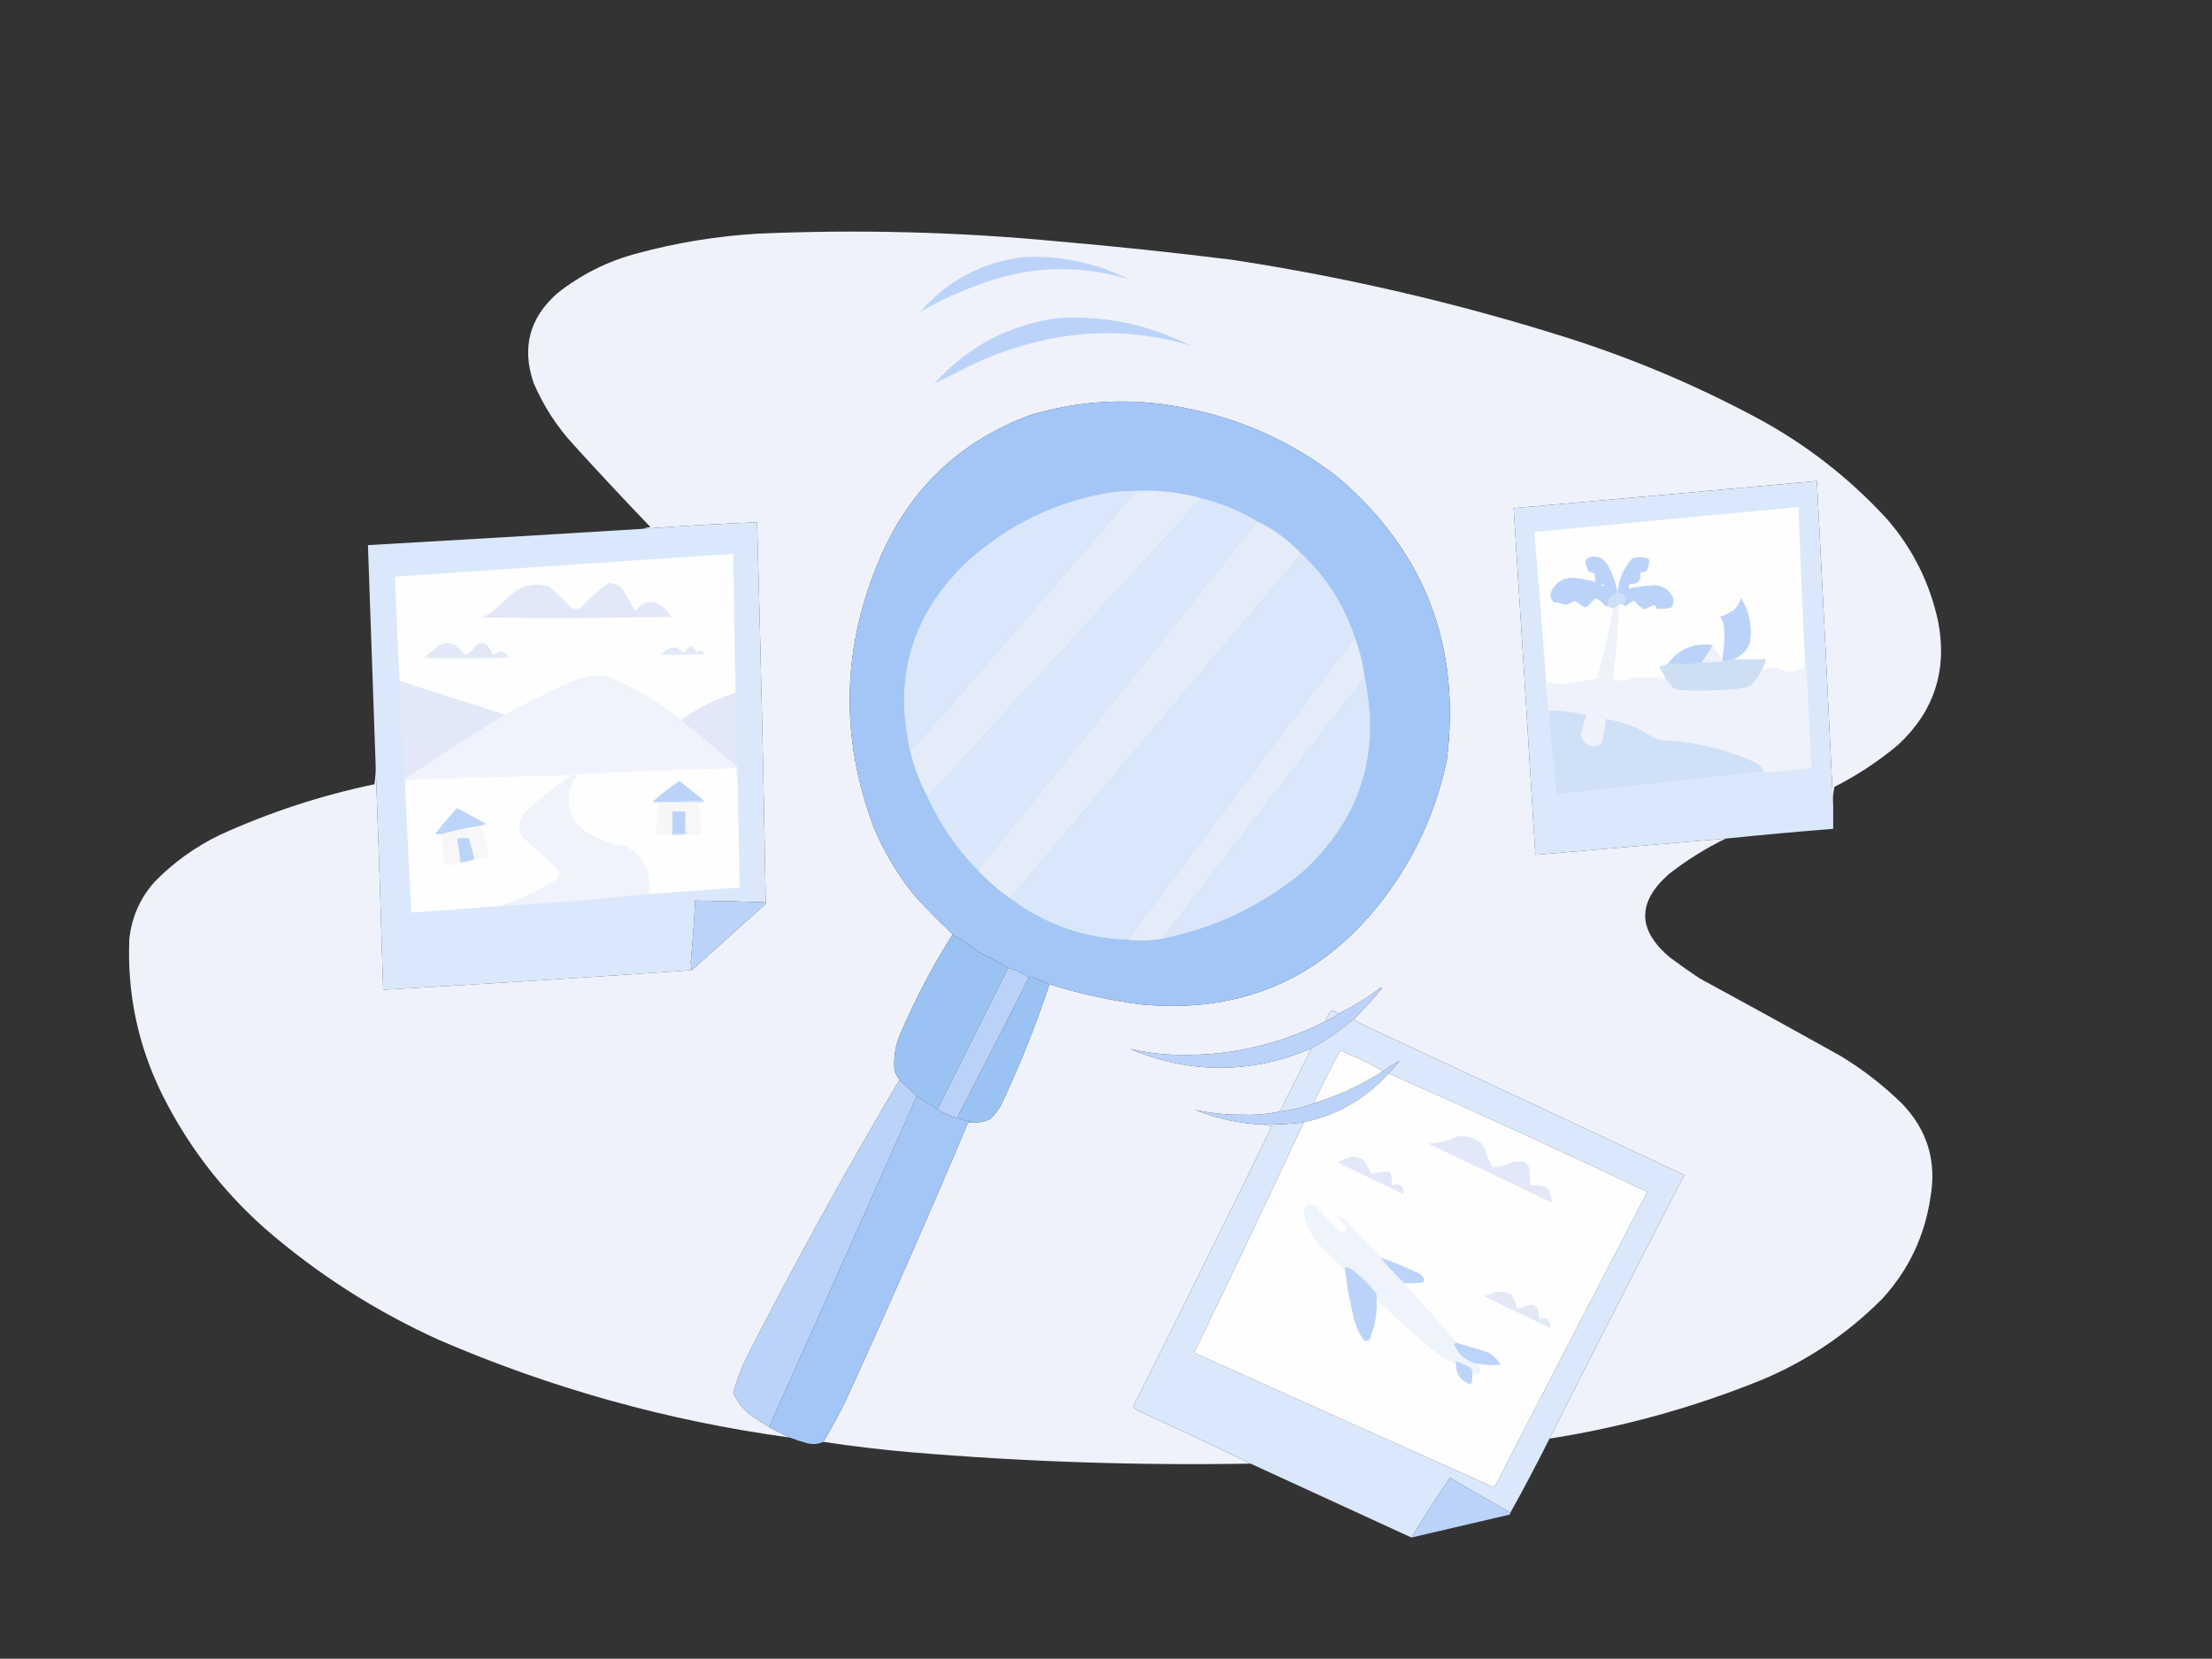 <svg width="2035" height="1526" viewBox="0 0 2035 1526" fill="none" xmlns="http://www.w3.org/2000/svg">
<rect x="0" y="0" width="2035" height="1526" fill="#333333" stroke="none"/>
<g clip-path="url(#clip0_231_131)">
<path fill-rule="evenodd" clip-rule="evenodd" d="M1686.5 741.5C1681.82 641.977 1676.82 542.31 1671.5 442.5C1578.52 451.013 1485.52 459.347 1392.5 467.5C1399.37 573.819 1406.04 680.152 1412.5 786.5C1470.83 781.417 1529.16 776.417 1587.5 771.5C1569.05 780.556 1551.72 791.39 1535.5 804C1505.9 830.041 1506.24 855.708 1536.5 881C1545.32 887.579 1554.32 893.913 1563.5 900C1606.66 923.413 1649.66 947.079 1692.5 971C1713.38 983.535 1732.55 998.369 1750 1015.5C1773.15 1039.64 1781.82 1068.3 1776 1101.5C1770.72 1137.05 1756.06 1168.05 1732 1194.5C1699.66 1227.14 1662.16 1252.31 1619.5 1270C1556.98 1295.21 1492.32 1313.04 1425.5 1323.5C1466.44 1242.46 1507.77 1161.63 1549.5 1081C1451.98 1035.08 1354.32 989.41 1256.5 944C1252.44 942.311 1248.77 940.144 1245.5 937.5C1254.64 928.521 1263.31 919.021 1271.5 909C1271.17 908.833 1270.83 908.667 1270.5 908.5C1258.28 917.776 1245.28 925.776 1231.5 932.5C1229.65 931.039 1227.48 930.039 1225 929.5C1222.39 932.377 1220.56 935.711 1219.5 939.5C1173.3 962.906 1124.3 973.073 1072.5 970C1061.31 969.061 1050.31 967.395 1039.5 965C1095.34 988.281 1151 988.114 1206.5 964.5C1196.85 983.807 1187.18 1003.14 1177.5 1022.5C1166.61 1024.9 1155.44 1025.9 1144 1025.5C1128.92 1025.68 1114.09 1024.18 1099.5 1021C1119.38 1029.14 1140.05 1033.64 1161.5 1034.5C1164.29 1035.48 1167.29 1035.81 1170.5 1035.5C1128.26 1121.82 1085.59 1207.99 1042.5 1294C1044.21 1296.37 1046.54 1298.04 1049.5 1299C1083.5 1314.34 1117.17 1330.17 1150.5 1346.5C1045.98 1348.32 941.649 1344.82 837.501 1336C810.59 1333.66 783.923 1330.49 757.501 1326.5C765.214 1313.58 772.381 1300.24 779.001 1286.5C817.379 1202.57 854.545 1118.07 890.501 1033C892.135 1032.51 893.802 1032.34 895.501 1032.5C901.234 1033.1 906.567 1031.94 911.501 1029C915.274 1025.28 918.441 1021.12 921.001 1016.5C938.061 980.381 952.895 943.381 965.501 905.5C992.925 914.128 1020.92 920.295 1049.5 924C1142.39 932.786 1216.89 900.286 1273 826.5C1301.76 788.629 1321.1 746.295 1331 699.5C1344.35 593.754 1310.52 506.587 1229.5 438C1187.68 405.932 1140.68 384.932 1088.5 375C1040.83 365.665 993.833 367.998 947.501 382C883.204 405.961 837.371 449.461 810.001 512.5C774.38 594.808 772.38 677.808 804.001 761.5C813.485 783.957 825.818 804.624 841.001 823.5C852.416 836.08 864.249 848.08 876.501 859.5C858.343 888.144 842.509 918.144 829.001 949.5C823.792 960.994 821.792 972.994 823.001 985.5C824.246 988.324 825.746 990.991 827.501 993.5C778.491 1076.16 731.991 1160.5 688.001 1246.5C682.382 1257.74 677.882 1269.4 674.501 1281.5C678.795 1290.64 685.129 1298.14 693.501 1304C698.529 1307.18 703.529 1310.34 708.501 1313.5C714.566 1316.53 720.566 1319.53 726.501 1322.5C614.974 1307.29 507.64 1277.45 404.501 1233C345.61 1206.41 291.943 1172.08 243.501 1130C203.951 1094.81 172.451 1053.64 149.001 1006.5C126.847 961.395 116.847 913.729 119.001 863.5C121.23 843.713 128.897 826.38 142.001 811.5C159.609 793.446 179.776 778.946 202.501 768C248.06 747.273 295.393 731.773 344.501 721.5C345.498 714.866 345.831 708.2 345.501 701.5C348.11 771 350.443 840.667 352.501 910.5C447.363 905.155 542.029 899.155 636.501 892.5C659.142 872.195 681.809 851.862 704.501 831.5C702.489 714.665 699.822 597.665 696.501 480.5C661.464 481.877 626.464 483.877 591.501 486.5C593.632 485.686 595.965 485.186 598.501 485C574.634 460.135 551.134 434.968 528.001 409.5C512.406 392.649 500.072 373.649 491.001 352.5C479.806 320.121 486.972 292.621 512.501 270C534.461 252.549 559.128 240.216 586.501 233C622.547 223.279 659.214 217.279 696.501 215C788.648 210.934 880.648 213.267 972.501 222C1026.28 226.642 1079.94 232.308 1133.5 239C1237.41 254.813 1339.41 278.479 1439.5 310C1500.45 329.205 1559.11 353.872 1615.5 384C1660.9 408.299 1701.06 439.465 1736 477.5C1759.62 504.747 1775.29 536.08 1783 571.5C1791.73 616.31 1779.56 654.143 1746.5 685C1728.38 700.235 1708.71 713.235 1687.5 724C1686.53 729.741 1686.19 735.575 1686.5 741.5Z" fill="#EFF2FB"/>
<path fill-rule="evenodd" clip-rule="evenodd" d="M941.5 236.5C975.693 234.88 1008.03 241.713 1038.5 257C999.835 245.213 960.835 244.547 921.5 255C895.058 262.733 870.058 273.4 846.5 287C871.773 258.031 903.44 241.198 941.5 236.5Z" fill="#BCD3F9"/>
<path fill-rule="evenodd" clip-rule="evenodd" d="M974.5 292.5C1017.16 290.331 1057.49 298.831 1095.5 318C1045.39 303.069 995.052 302.736 944.5 317C927.656 321.615 911.322 327.615 895.5 335C883.323 341.088 871.323 347.088 859.5 353C890.346 318.577 928.68 298.41 974.5 292.5Z" fill="#BCD3F9"/>
<path fill-rule="evenodd" clip-rule="evenodd" d="M965.5 905.5C960.142 903.094 954.642 900.761 949 898.5C948.098 898.743 947.265 899.077 946.5 899.5C940.954 895.231 934.621 892.231 927.5 890.5C919.484 885.491 911.151 880.991 902.5 877C893.949 870.899 885.282 865.065 876.5 859.5C864.248 848.08 852.415 836.08 841 823.5C825.817 804.624 813.484 783.957 804 761.5C772.379 677.808 774.379 594.808 810 512.5C837.37 449.461 883.203 405.961 947.5 382C993.832 367.998 1040.83 365.665 1088.5 375C1140.68 384.932 1187.68 405.932 1229.5 438C1310.52 506.587 1344.35 593.754 1331 699.5C1321.1 746.295 1301.76 788.629 1273 826.5C1216.89 900.286 1142.39 932.786 1049.5 924C1020.92 920.295 992.924 914.128 965.5 905.5Z" fill="#A4C6F7"/>
<path fill-rule="evenodd" clip-rule="evenodd" d="M1686.5 741.5C1686.5 748.5 1686.5 755.5 1686.5 762.5C1653.42 765.118 1620.42 768.118 1587.5 771.5C1529.16 776.417 1470.83 781.417 1412.5 786.5C1406.04 680.152 1399.37 573.819 1392.5 467.5C1485.52 459.347 1578.52 451.013 1671.5 442.5C1676.82 542.31 1681.82 641.977 1686.5 741.5Z" fill="#DBE8FB"/>
<path fill-rule="evenodd" clip-rule="evenodd" d="M1045.5 451.5C976.512 531.821 907.179 611.821 837.501 691.5C821.596 623.384 838.93 565.217 889.501 517C927.131 482.854 971.131 461.52 1021.5 453C1029.48 452.066 1037.48 451.566 1045.5 451.5Z" fill="#DAE7FB"/>
<path fill-rule="evenodd" clip-rule="evenodd" d="M1045.5 451.5C1065.92 450.657 1085.92 452.99 1105.5 458.5C1021.47 550.193 937.472 641.859 853.5 733.5C846.415 720.255 841.081 706.255 837.5 691.5C907.178 611.821 976.511 531.821 1045.5 451.5Z" fill="#E4ECF9"/>
<path fill-rule="evenodd" clip-rule="evenodd" d="M1105.5 458.5C1123.64 463.078 1140.64 470.078 1156.5 479.5C1071.24 586.77 985.57 693.77 899.5 800.5C880.269 780.92 864.936 758.586 853.5 733.5C937.472 641.859 1021.47 550.193 1105.5 458.5Z" fill="#DBE8FB"/>
<path fill-rule="evenodd" clip-rule="evenodd" d="M1660.5 607.5C1660.66 609.857 1660.5 612.19 1660 614.5C1654.53 617.548 1648.69 618.715 1642.5 618C1635.89 614.042 1629.05 613.542 1622 616.5C1621.6 616.272 1621.43 615.938 1621.5 615.5C1622.79 612.594 1623.79 609.594 1624.5 606.5C1614.32 606.852 1604.32 606.852 1594.5 606.5C1602.18 603.652 1607.35 598.318 1610 590.5C1611.95 576.24 1609.28 562.907 1602 550.5C1600.47 554.386 1598.31 557.886 1595.5 561C1591.44 563.698 1587.1 565.865 1582.5 567.5C1584.48 569.795 1585.65 572.461 1586 575.5C1586.84 585.922 1586.34 596.256 1584.5 606.5C1580.77 602.722 1577.77 598.389 1575.5 593.5C1558.42 591.211 1544.76 596.878 1534.5 610.5C1532.1 611.908 1529.44 612.908 1526.5 613.5C1528.77 617.034 1530.77 620.7 1532.5 624.5C1522.18 623.566 1511.85 623.399 1501.5 624C1498.7 625.995 1495.54 626.828 1492 626.5C1489.44 626.445 1486.94 626.112 1484.5 625.5C1484.17 624.833 1483.83 624.167 1483.5 623.5C1486.82 601.293 1488.49 578.96 1488.5 556.5C1490 555.506 1491.67 555.506 1493.5 556.5C1494.25 557.573 1495.25 557.74 1496.5 557C1498.49 555.001 1500.83 553.501 1503.5 552.5C1506.08 555.701 1509.08 558.368 1512.5 560.5C1515.41 559.571 1518.08 558.238 1520.5 556.5C1522.57 556.785 1523.9 557.952 1524.5 560C1528.85 560.238 1533.18 559.905 1537.5 559C1539.5 556.159 1540 552.993 1539 549.5C1534.99 541.644 1528.49 537.978 1519.5 538.5C1512.44 539.176 1505.44 540.176 1498.5 541.5C1498.29 539.856 1498.62 538.356 1499.5 537C1507.3 537.692 1510.3 534.192 1508.5 526.5C1511.04 526.896 1513.21 526.229 1515 524.5C1516.79 521.382 1517.46 518.049 1517 514.5C1511.94 512.042 1506.77 511.875 1501.5 514C1494.18 522.104 1489.85 531.604 1488.5 542.5C1488.17 542.5 1487.83 542.5 1487.5 542.5C1485.76 534.444 1482.93 526.778 1479 519.5C1474.8 512.993 1468.96 510.826 1461.5 513C1459.64 514.182 1458.64 515.849 1458.5 518C1459.71 520.319 1460.54 522.819 1461 525.5C1463 526.167 1465 526.833 1467 527.5C1467.5 530.146 1467.66 532.813 1467.5 535.5C1460.65 533.447 1453.65 532.114 1446.5 531.5C1438.31 531.68 1432.15 535.347 1428 542.5C1425.61 546.794 1426.11 550.627 1429.5 554C1433.32 554.235 1436.99 555.068 1440.5 556.5C1443.41 555.571 1446.08 554.238 1448.5 552.5C1451.5 554.5 1454.5 556.5 1457.5 558.5C1458.94 558.281 1460.27 557.781 1461.5 557C1463.35 554.438 1465.51 552.271 1468 550.5C1471.39 551.886 1474.22 554.052 1476.5 557C1477.45 557.483 1478.45 557.649 1479.5 557.5C1480.82 558.942 1482.49 559.608 1484.5 559.5C1480.29 581.352 1475.29 603.019 1469.5 624.5C1458.89 626.486 1448.22 628.152 1437.5 629.5C1432.86 629.517 1428.36 628.85 1424 627.5C1423.72 628.416 1423.22 629.082 1422.5 629.5C1419.24 582.798 1415.57 536.132 1411.5 489.5C1492.47 481.636 1573.47 473.97 1654.5 466.5C1656.25 513.512 1658.25 560.512 1660.5 607.5Z" fill="#FEFEFE"/>
<path fill-rule="evenodd" clip-rule="evenodd" d="M1156.5 479.5C1171.52 486.852 1184.85 496.518 1196.5 508.5C1194.98 512.202 1192.81 515.536 1190 518.5C1102.92 621.012 1016.09 723.679 929.5 826.5C918.589 818.925 908.589 810.258 899.5 800.5C985.57 693.77 1071.24 586.77 1156.5 479.5Z" fill="#E4ECF9"/>
<path fill-rule="evenodd" clip-rule="evenodd" d="M704.5 831.5C704.389 830.883 704.056 830.383 703.5 830C682.169 829.315 660.836 828.815 639.5 828.5C638.601 847.36 637.267 866.193 635.5 885C635.503 887.69 635.836 890.19 636.5 892.5C542.028 899.155 447.362 905.155 352.5 910.5C350.442 840.667 348.109 771 345.5 701.5C343.167 634.834 340.833 568.168 338.5 501.5C422.846 496.722 507.179 491.722 591.5 486.5C626.463 483.877 661.463 481.877 696.5 480.5C699.821 597.665 702.488 714.665 704.5 831.5Z" fill="#DBE8FC"/>
<path fill-rule="evenodd" clip-rule="evenodd" d="M1196.5 508.5C1219.69 530.194 1236.36 556.194 1246.5 586.5C1176.36 678.77 1106.69 771.437 1037.5 864.5C997.406 863.137 961.406 850.47 929.5 826.5C1016.09 723.679 1102.92 621.012 1190 518.5C1192.81 515.536 1194.98 512.202 1196.5 508.5Z" fill="#DAE7FB"/>
<path fill-rule="evenodd" clip-rule="evenodd" d="M676.5 630.5C676.5 632.833 676.5 635.167 676.5 637.5C658.477 643.178 641.81 651.512 626.5 662.5C607.834 647.49 587.501 634.99 565.5 625C557.043 621.421 548.376 620.754 539.5 623C533.363 624.601 527.363 626.601 521.5 629C502.168 637.999 483.168 647.499 464.5 657.5C432.092 647.316 399.759 636.983 367.5 626.5C365.967 594.508 364.634 562.508 363.5 530.5C467.155 523.367 570.822 516.367 674.5 509.5C675.207 549.833 675.873 590.166 676.5 630.5Z" fill="#FEFEFE"/>
<path fill-rule="evenodd" clip-rule="evenodd" d="M1487.5 542.5C1487.5 543.833 1487.5 545.167 1487.5 546.5C1481.21 547.393 1478.54 551.059 1479.5 557.5C1478.45 557.649 1477.45 557.483 1476.5 557C1474.22 554.052 1471.39 551.886 1468 550.5C1465.51 552.271 1463.35 554.438 1461.5 557C1460.27 557.781 1458.94 558.281 1457.5 558.5C1454.5 556.5 1451.5 554.5 1448.5 552.5C1446.08 554.238 1443.41 555.571 1440.5 556.5C1436.99 555.068 1433.32 554.235 1429.5 554C1426.11 550.627 1425.61 546.794 1428 542.5C1432.15 535.347 1438.31 531.68 1446.5 531.5C1453.65 532.114 1460.65 533.447 1467.5 535.5C1467.66 532.813 1467.5 530.146 1467 527.5C1465 526.833 1463 526.167 1461 525.5C1460.54 522.819 1459.71 520.319 1458.5 518C1458.64 515.849 1459.64 514.182 1461.5 513C1468.96 510.826 1474.8 512.993 1479 519.5C1482.93 526.778 1485.76 534.444 1487.5 542.5Z" fill="#BCD3F9"/>
<path fill-rule="evenodd" clip-rule="evenodd" d="M1493.5 556.5C1497.29 550.383 1495.62 546.716 1488.5 545.5C1488.5 544.5 1488.5 543.5 1488.5 542.5C1489.85 531.604 1494.18 522.104 1501.5 514C1506.77 511.875 1511.94 512.042 1517 514.5C1517.46 518.049 1516.79 521.382 1515 524.5C1513.21 526.229 1511.04 526.896 1508.5 526.5C1510.3 534.192 1507.3 537.692 1499.5 537C1498.62 538.356 1498.29 539.856 1498.5 541.5C1505.44 540.176 1512.44 539.176 1519.5 538.5C1528.49 537.978 1534.99 541.644 1539 549.5C1540 552.993 1539.5 556.159 1537.5 559C1533.18 559.905 1528.85 560.238 1524.5 560C1523.9 557.952 1522.57 556.785 1520.5 556.5C1518.08 558.238 1515.41 559.571 1512.5 560.5C1509.08 558.368 1506.08 555.701 1503.5 552.5C1500.83 553.501 1498.49 555.001 1496.5 557C1495.25 557.74 1494.25 557.573 1493.5 556.5Z" fill="#BCD3F9"/>
<path fill-rule="evenodd" clip-rule="evenodd" d="M559.5 536.5C565.005 536.278 569.505 538.278 573 542.5C576.88 548.423 580.38 554.59 583.5 561C584.167 561.667 584.833 561.667 585.5 561C592.64 552.407 600.64 551.407 609.5 558C612.731 560.727 615.397 563.894 617.5 567.5C558.836 568.667 500.17 568.833 441.5 568C445.049 567.226 448.382 565.893 451.5 564C458.167 558 464.833 552 471.5 546C481.835 537.911 493.168 535.911 505.5 540C511.802 545.301 517.802 550.968 523.5 557C526.747 560.399 530.414 561.066 534.5 559C542.133 550.524 550.467 543.024 559.5 536.5Z" fill="#E2E8F7"/>
<path fill-rule="evenodd" clip-rule="evenodd" d="M1472.5 538.5C1473.71 537.218 1475.04 537.218 1476.5 538.5C1475.3 539.292 1473.97 539.292 1472.5 538.5Z" fill="#F3F7FD"/>
<path fill-rule="evenodd" clip-rule="evenodd" d="M1487.5 542.5C1487.83 542.5 1488.17 542.5 1488.5 542.5C1488.5 543.5 1488.5 544.5 1488.5 545.5C1495.62 546.716 1497.29 550.383 1493.5 556.5C1491.67 555.506 1490 555.506 1488.5 556.5C1487.47 557.853 1486.14 558.853 1484.5 559.5C1482.49 559.608 1480.82 558.942 1479.5 557.5C1478.54 551.059 1481.21 547.393 1487.5 546.5C1487.5 545.167 1487.5 543.833 1487.5 542.5Z" fill="#CEE0F9"/>
<path fill-rule="evenodd" clip-rule="evenodd" d="M1594.5 606.5C1591.24 607.482 1587.9 608.149 1584.5 608.5C1584.5 607.833 1584.5 607.167 1584.5 606.5C1586.34 596.256 1586.84 585.922 1586 575.5C1585.65 572.461 1584.48 569.795 1582.5 567.5C1587.1 565.865 1591.44 563.698 1595.5 561C1598.31 557.886 1600.47 554.386 1602 550.5C1609.28 562.907 1611.95 576.24 1610 590.5C1607.35 598.318 1602.18 603.652 1594.5 606.5Z" fill="#BCD3F9"/>
<path fill-rule="evenodd" clip-rule="evenodd" d="M1488.5 556.5C1488.49 578.96 1486.82 601.293 1483.5 623.5C1483.83 624.167 1484.17 624.833 1484.5 625.5C1486.94 626.112 1489.44 626.445 1492 626.5C1495.54 626.828 1498.7 625.995 1501.5 624C1511.85 623.399 1522.18 623.566 1532.5 624.5C1534.93 627.171 1537.27 630.004 1539.5 633C1542.04 634.092 1544.71 634.759 1547.5 635C1563.85 635.54 1580.18 635.207 1596.5 634C1601.23 633.317 1605.9 632.317 1610.5 631C1614.8 626.206 1618.47 621.039 1621.5 615.5C1621.43 615.938 1621.6 616.272 1622 616.5C1629.05 613.542 1635.89 614.042 1642.5 618C1648.69 618.715 1654.53 617.548 1660 614.5C1660.5 612.19 1660.66 609.857 1660.5 607.5C1661.31 609.631 1661.81 611.964 1662 614.5C1663.35 645.184 1664.85 675.851 1666.5 706.5C1653.5 707.767 1640.5 709.1 1627.5 710.5C1625.74 710.408 1624.08 710.075 1622.5 709.5C1621.05 706.215 1618.72 703.715 1615.5 702C1587.56 689.016 1558.22 682.016 1527.5 681C1520.06 678.113 1513.06 674.446 1506.5 670C1497.15 666.048 1487.48 663.214 1477.5 661.5C1476.58 669.252 1475.25 676.919 1473.5 684.5C1467.51 687.62 1462.01 686.953 1457 682.5C1455.45 680.232 1454.61 677.732 1454.5 675C1455.77 669.198 1457.43 663.531 1459.5 658C1448.35 655.308 1437.01 653.808 1425.5 653.5C1425.5 656.167 1425.5 658.833 1425.5 661.5C1424.27 652.209 1423.27 641.543 1422.5 629.5C1423.22 629.082 1423.72 628.416 1424 627.5C1428.36 628.85 1432.86 629.517 1437.5 629.5C1448.22 628.152 1458.89 626.486 1469.5 624.5C1475.29 603.019 1480.29 581.352 1484.5 559.5C1486.14 558.853 1487.47 557.853 1488.5 556.5Z" fill="#EFF2FB"/>
<path fill-rule="evenodd" clip-rule="evenodd" d="M1246.5 586.5C1250.91 598.483 1253.91 610.817 1255.5 623.5C1193.15 703.19 1131.15 783.19 1069.5 863.5C1058.73 865.492 1048.07 865.825 1037.5 864.5C1106.69 771.437 1176.36 678.77 1246.5 586.5Z" fill="#E4ECF9"/>
<path fill-rule="evenodd" clip-rule="evenodd" d="M468.5 604.5C442.5 605.833 416.5 605.833 390.5 604.5C394.959 601.213 399.292 597.713 403.5 594C408.948 590.922 414.281 590.922 419.5 594C422.349 597.016 425.349 599.85 428.5 602.5C432.308 600.526 435.308 597.692 437.5 594C441.551 590.511 445.384 590.677 449 594.5C450.667 597.167 452.333 599.833 454 602.5C459.557 598.049 464.39 598.715 468.5 604.5Z" fill="#E2E8F7"/>
<path fill-rule="evenodd" clip-rule="evenodd" d="M1575.5 593.5C1572.56 599.099 1569.23 604.433 1565.5 609.5C1555.07 611.294 1544.73 611.627 1534.5 610.5C1544.76 596.878 1558.42 591.211 1575.5 593.5Z" fill="#BCD3F9"/>
<path fill-rule="evenodd" clip-rule="evenodd" d="M1575.5 593.5C1577.77 598.389 1580.77 602.722 1584.5 606.5C1584.5 607.167 1584.5 607.833 1584.5 608.5C1578.21 609.372 1571.88 609.705 1565.5 609.5C1569.23 604.433 1572.56 599.099 1575.5 593.5Z" fill="#EEF2FA"/>
<path fill-rule="evenodd" clip-rule="evenodd" d="M634.5 594.5C638.043 594.872 640.21 596.872 641 600.5C643.901 597.682 646.401 598.016 648.5 601.5C635.179 602.666 621.846 602.833 608.5 602C611.635 598.518 615.468 596.351 620 595.5C621.167 595.667 622.333 595.833 623.5 596C625.017 597.685 626.684 599.185 628.5 600.5C630.854 598.812 632.854 596.812 634.5 594.5Z" fill="#E4E9F7"/>
<path fill-rule="evenodd" clip-rule="evenodd" d="M390.5 604.5C416.5 605.833 442.5 605.833 468.5 604.5C469.043 604.56 469.376 604.893 469.5 605.5C442.173 606.667 414.839 606.833 387.5 606C388.527 605.487 389.527 604.987 390.5 604.5Z" fill="#F0F3FB"/>
<path fill-rule="evenodd" clip-rule="evenodd" d="M1594.5 606.5C1604.32 606.852 1614.32 606.852 1624.5 606.5C1623.79 609.594 1622.79 612.594 1621.5 615.5C1618.47 621.039 1614.8 626.206 1610.5 631C1605.9 632.317 1601.23 633.317 1596.5 634C1580.18 635.207 1563.85 635.54 1547.5 635C1544.71 634.759 1542.04 634.092 1539.5 633C1537.27 630.004 1534.93 627.171 1532.5 624.5C1530.77 620.7 1528.77 617.034 1526.5 613.5C1529.44 612.908 1532.1 611.908 1534.5 610.5C1544.73 611.627 1555.07 611.294 1565.5 609.5C1571.88 609.705 1578.21 609.372 1584.5 608.5C1587.9 608.149 1591.24 607.482 1594.5 606.5Z" fill="#CEDFF4"/>
<path fill-rule="evenodd" clip-rule="evenodd" d="M626.5 662.5C644.162 676.346 661.496 690.679 678.5 705.5C678.5 709.167 678.5 712.833 678.5 716.5C677.521 713.375 677.187 710.042 677.5 706.5C628.815 707.853 580.149 709.686 531.5 712C520.465 726.877 519.965 742.043 530 757.5C542.464 769.313 557.298 776.147 574.5 778C592.345 787.524 599.678 802.358 596.5 822.5C551.082 827.328 505.415 830.994 459.5 833.5C478.27 827.536 496.103 819.203 513 808.5C514.967 805.002 514.633 801.668 512 798.5C502.189 789.266 492.189 780.266 482 771.5C475.64 762.69 476.307 754.356 484 746.5C497.359 733.802 511.859 722.635 527.5 713C475.827 714 424.16 715.5 372.5 717.5C372.5 717.167 372.5 716.833 372.5 716.5C402.653 696.011 433.319 676.344 464.5 657.5C483.168 647.499 502.168 637.999 521.5 629C527.363 626.601 533.363 624.601 539.5 623C548.376 620.754 557.043 621.421 565.5 625C587.501 634.99 607.834 647.49 626.5 662.5Z" fill="#F0F3FB"/>
<path fill-rule="evenodd" clip-rule="evenodd" d="M1255.5 623.5C1270.37 693.84 1251.37 753.34 1198.5 802C1160.73 833.215 1117.73 853.715 1069.5 863.5C1131.15 783.19 1193.15 703.19 1255.5 623.5Z" fill="#DAE7FB"/>
<path fill-rule="evenodd" clip-rule="evenodd" d="M367.5 626.5C399.759 636.983 432.092 647.316 464.5 657.5C433.319 676.344 402.653 696.011 372.5 716.5C370.508 686.672 368.841 656.672 367.5 626.5Z" fill="#E2E8F7"/>
<path fill-rule="evenodd" clip-rule="evenodd" d="M676.5 630.5C677.498 655.331 678.164 680.331 678.5 705.5C661.496 690.679 644.162 676.346 626.5 662.5C641.81 651.512 658.477 643.178 676.5 637.5C676.5 635.167 676.5 632.833 676.5 630.5Z" fill="#E2E8F7"/>
<path fill-rule="evenodd" clip-rule="evenodd" d="M1622.5 709.5C1558.99 716.401 1495.49 723.401 1432 730.5C1429.7 707.37 1427.53 684.37 1425.5 661.5C1425.5 658.833 1425.5 656.167 1425.5 653.5C1437.01 653.808 1448.35 655.308 1459.5 658C1457.43 663.531 1455.77 669.198 1454.5 675C1454.61 677.732 1455.45 680.232 1457 682.5C1462.01 686.953 1467.51 687.62 1473.5 684.5C1475.25 676.919 1476.58 669.252 1477.5 661.5C1487.48 663.214 1497.15 666.048 1506.5 670C1513.06 674.446 1520.06 678.113 1527.5 681C1558.22 682.016 1587.56 689.016 1615.5 702C1618.72 703.715 1621.05 706.215 1622.5 709.5Z" fill="#D0E0F7"/>
<path fill-rule="evenodd" clip-rule="evenodd" d="M678.501 716.5C679.181 749.833 679.848 783.166 680.501 816.5C652.501 818.5 624.501 820.5 596.501 822.5C599.679 802.358 592.346 787.524 574.501 778C557.299 776.147 542.465 769.313 530.001 757.5C519.966 742.043 520.466 726.877 531.501 712C580.15 709.686 628.816 707.853 677.501 706.5C677.188 710.042 677.522 713.375 678.501 716.5Z" fill="#FEFEFE"/>
<path fill-rule="evenodd" clip-rule="evenodd" d="M459.5 833.5C432.517 835.704 405.517 837.704 378.5 839.5C376.301 798.845 374.301 758.178 372.5 717.5C424.16 715.5 475.827 714 527.5 713C511.859 722.635 497.359 733.802 484 746.5C476.307 754.356 475.64 762.69 482 771.5C492.189 780.266 502.189 789.266 512 798.5C514.633 801.668 514.967 805.002 513 808.5C496.103 819.203 478.27 827.536 459.5 833.5Z" fill="#FEFEFE"/>
<path fill-rule="evenodd" clip-rule="evenodd" d="M647.5 736.5C632.009 737.496 616.342 737.83 600.5 737.5C608.163 730.577 616.33 724.244 625 718.5C632.604 724.383 640.104 730.383 647.5 736.5Z" fill="#BBD3F9"/>
<path fill-rule="evenodd" clip-rule="evenodd" d="M647.5 736.5C648.043 736.56 648.376 736.893 648.5 737.5C646.604 738.466 644.604 738.799 642.5 738.5C630.167 738.5 617.833 738.5 605.5 738.5C602.959 738.851 601.292 738.518 600.5 737.5C616.342 737.83 632.009 737.496 647.5 736.5Z" fill="#DAE6F9"/>
<path fill-rule="evenodd" clip-rule="evenodd" d="M605.5 738.5C617.833 738.5 630.167 738.5 642.5 738.5C643.864 748.111 644.864 757.777 645.5 767.5C640.833 767.5 636.167 767.5 631.5 767.5C631.81 764.287 631.477 761.287 630.5 758.5C630.5 754.5 630.5 750.5 630.5 746.5C626.5 746.5 622.5 746.5 618.5 746.5C618.5 753.5 618.5 760.5 618.5 767.5C618.5 767.833 618.5 768.167 618.5 768.5C613.595 767.555 608.595 767.221 603.5 767.5C604.111 757.829 604.778 748.162 605.5 738.5Z" fill="#F7F7F8"/>
<path fill-rule="evenodd" clip-rule="evenodd" d="M442.5 759.5C429.92 761.621 417.587 764.288 405.5 767.5C403.801 767.66 402.134 767.494 400.5 767C406.821 758.848 413.488 751.014 420.5 743.5C429.5 748.333 438.5 753.167 447.5 758C445.753 758.352 444.086 758.852 442.5 759.5Z" fill="#BCD4F9"/>
<path fill-rule="evenodd" clip-rule="evenodd" d="M630.5 758.5C630.5 761.5 630.5 764.5 630.5 767.5C626.5 767.5 622.5 767.5 618.5 767.5C618.5 760.5 618.5 753.5 618.5 746.5C622.5 746.5 626.5 746.5 630.5 746.5C630.5 750.5 630.5 754.5 630.5 758.5Z" fill="#BBD3F9"/>
<path fill-rule="evenodd" clip-rule="evenodd" d="M442.5 759.5C445.324 769.129 447.99 778.796 450.5 788.5C445.814 789.037 441.147 789.704 436.5 790.5C434.962 784.149 433.295 777.815 431.5 771.5C427.88 770.707 424.213 770.707 420.5 771.5C421.931 778.758 422.931 786.091 423.5 793.5C419.364 794.561 415.198 795.561 411 796.5C410.5 796.167 410 795.833 409.5 795.5C408.004 786.196 406.67 776.862 405.5 767.5C417.587 764.288 429.92 761.621 442.5 759.5Z" fill="#F7F7F8"/>
<path fill-rule="evenodd" clip-rule="evenodd" d="M630.5 758.5C631.477 761.287 631.81 764.287 631.5 767.5C627.366 768.485 623.032 768.818 618.5 768.5C618.5 768.167 618.5 767.833 618.5 767.5C622.5 767.5 626.5 767.5 630.5 767.5C630.5 764.5 630.5 761.5 630.5 758.5Z" fill="#DFE9F9"/>
<path fill-rule="evenodd" clip-rule="evenodd" d="M436.5 790.5C432.41 792.075 428.077 793.075 423.5 793.5C422.931 786.091 421.931 778.758 420.5 771.5C424.213 770.707 427.88 770.707 431.5 771.5C433.295 777.815 434.962 784.149 436.5 790.5Z" fill="#BCD4F9"/>
<path fill-rule="evenodd" clip-rule="evenodd" d="M704.5 831.5C681.808 851.862 659.141 872.195 636.5 892.5C635.836 890.19 635.503 887.69 635.5 885C637.267 866.193 638.601 847.36 639.5 828.5C660.836 828.815 682.169 829.315 703.5 830C704.056 830.383 704.389 830.883 704.5 831.5Z" fill="#BBD3F9"/>
<path fill-rule="evenodd" clip-rule="evenodd" d="M876.502 859.5C885.284 865.065 893.951 870.899 902.502 877C911.153 880.991 919.486 885.491 927.502 890.5C905.822 933.86 884.155 977.193 862.502 1020.5C856.151 1016.47 849.818 1012.47 843.502 1008.5C838.195 1003.53 832.862 998.528 827.502 993.5C825.747 990.991 824.247 988.324 823.002 985.5C821.793 972.994 823.793 960.994 829.002 949.5C842.51 918.144 858.344 888.144 876.502 859.5Z" fill="#9AC3F4"/>
<path fill-rule="evenodd" clip-rule="evenodd" d="M927.5 890.5C934.621 892.231 940.954 895.231 946.5 899.5C924.768 942.63 902.768 985.63 880.5 1028.5C873.97 1026.9 867.97 1024.23 862.5 1020.5C884.153 977.193 905.82 933.86 927.5 890.5Z" fill="#BAD2F8"/>
<path fill-rule="evenodd" clip-rule="evenodd" d="M965.5 905.5C952.894 943.381 938.06 980.381 921 1016.5C918.44 1021.12 915.273 1025.28 911.5 1029C906.566 1031.94 901.233 1033.1 895.5 1032.5C890.391 1031.64 885.391 1030.31 880.5 1028.5C902.768 985.63 924.768 942.63 946.5 899.5C947.265 899.077 948.098 898.743 949 898.5C954.642 900.761 960.142 903.094 965.5 905.5Z" fill="#9AC3F4"/>
<path fill-rule="evenodd" clip-rule="evenodd" d="M1245.5 937.5C1233.33 947.746 1220.33 956.746 1206.5 964.5C1151 988.114 1095.34 988.281 1039.5 965C1050.31 967.395 1061.31 969.061 1072.5 970C1124.3 973.073 1173.3 962.906 1219.5 939.5C1223.86 937.656 1227.86 935.323 1231.5 932.5C1245.28 925.776 1258.28 917.776 1270.5 908.5C1270.83 908.667 1271.17 908.833 1271.5 909C1263.31 919.021 1254.64 928.521 1245.5 937.5Z" fill="#BCD3F9"/>
<path fill-rule="evenodd" clip-rule="evenodd" d="M1231.5 932.5C1227.86 935.323 1223.86 937.656 1219.5 939.5C1220.56 935.711 1222.39 932.377 1225 929.5C1227.48 930.039 1229.65 931.039 1231.5 932.5Z" fill="#DBE7FB"/>
<path fill-rule="evenodd" clip-rule="evenodd" d="M1245.5 937.5C1248.77 940.144 1252.44 942.311 1256.5 944C1354.32 989.41 1451.98 1035.08 1549.5 1081C1507.77 1161.63 1466.44 1242.46 1425.5 1323.5C1413.63 1347.25 1401.29 1370.59 1388.5 1393.5C1389.6 1392.6 1389.6 1391.77 1388.5 1391C1370.25 1380.63 1352.08 1370.13 1334 1359.5C1321.65 1377.55 1309.81 1395.88 1298.5 1414.5C1249.23 1391.87 1199.89 1369.2 1150.5 1346.5C1117.17 1330.17 1083.5 1314.34 1049.5 1299C1046.54 1298.04 1044.21 1296.37 1042.5 1294C1085.59 1207.99 1128.26 1121.82 1170.5 1035.5C1167.29 1035.81 1164.29 1035.48 1161.5 1034.5C1174.23 1034.78 1186.89 1034.11 1199.5 1032.5C1166.39 1103.39 1132.72 1174.05 1098.5 1244.5C1189.46 1285.43 1280.46 1326.26 1371.5 1367C1372.83 1367.67 1374.17 1367.67 1375.5 1367C1422.04 1276.75 1468.71 1186.59 1515.5 1096.5C1436.77 1059.14 1357.43 1022.81 1277.5 987.5C1281 983.834 1284.33 980.001 1287.5 976C1282.32 978.606 1277.32 981.773 1272.5 985.5C1259.88 978.276 1246.72 971.943 1233 966.5C1224.97 981.221 1217.3 996.221 1210 1011.5C1209.26 1012.75 1209.43 1013.75 1210.5 1014.5C1199.96 1018.55 1188.96 1021.22 1177.5 1022.5C1187.18 1003.14 1196.85 983.807 1206.5 964.5C1220.33 956.746 1233.33 947.746 1245.5 937.5Z" fill="#DBE8FC"/>
<path fill-rule="evenodd" clip-rule="evenodd" d="M1272.5 985.5C1253.12 997.854 1232.46 1007.52 1210.5 1014.5C1209.43 1013.75 1209.26 1012.75 1210 1011.5C1217.3 996.221 1224.97 981.221 1233 966.5C1246.72 971.943 1259.88 978.276 1272.5 985.5Z" fill="#FEFEFE"/>
<path fill-rule="evenodd" clip-rule="evenodd" d="M1277.5 987.5C1256.44 1010.86 1230.44 1025.86 1199.5 1032.5C1186.89 1034.11 1174.23 1034.78 1161.5 1034.5C1140.05 1033.64 1119.38 1029.14 1099.5 1021C1114.09 1024.18 1128.92 1025.68 1144 1025.5C1155.44 1025.9 1166.61 1024.9 1177.5 1022.5C1188.96 1021.22 1199.96 1018.55 1210.5 1014.5C1232.46 1007.52 1253.12 997.854 1272.5 985.5C1277.32 981.773 1282.32 978.606 1287.5 976C1284.33 980.001 1281 983.834 1277.5 987.5Z" fill="#BCD3F9"/>
<path fill-rule="evenodd" clip-rule="evenodd" d="M1277.5 987.5C1357.43 1022.81 1436.77 1059.14 1515.5 1096.5C1468.71 1186.59 1422.04 1276.75 1375.5 1367C1374.17 1367.67 1372.83 1367.67 1371.5 1367C1280.46 1326.26 1189.46 1285.43 1098.5 1244.5C1132.72 1174.05 1166.39 1103.39 1199.5 1032.5C1230.44 1025.86 1256.44 1010.86 1277.5 987.5Z" fill="#FEFEFE"/>
<path fill-rule="evenodd" clip-rule="evenodd" d="M827.5 993.5C832.86 998.528 838.193 1003.53 843.5 1008.5C798.987 1108.83 754.154 1209.16 709 1309.5C708.51 1310.79 708.343 1312.13 708.5 1313.5C703.528 1310.34 698.528 1307.18 693.5 1304C685.128 1298.14 678.794 1290.64 674.5 1281.5C677.881 1269.4 682.381 1257.74 688 1246.5C731.99 1160.5 778.49 1076.16 827.5 993.5Z" fill="#BBD3F8"/>
<path fill-rule="evenodd" clip-rule="evenodd" d="M843.498 1008.5C849.814 1012.47 856.147 1016.47 862.498 1020.5C867.968 1024.23 873.968 1026.9 880.498 1028.5C885.389 1030.31 890.389 1031.64 895.498 1032.5C893.799 1032.34 892.132 1032.51 890.498 1033C854.542 1118.07 817.376 1202.57 778.998 1286.5C772.378 1300.24 765.211 1313.58 757.498 1326.5C753.055 1328.47 748.388 1328.97 743.498 1328C737.725 1326.46 732.059 1324.63 726.498 1322.5C720.563 1319.53 714.563 1316.53 708.498 1313.5C708.341 1312.13 708.508 1310.79 708.998 1309.5C754.152 1209.16 798.985 1108.83 843.498 1008.5Z" fill="#A4C6F7"/>
<path fill-rule="evenodd" clip-rule="evenodd" d="M1340.5 1045.5C1348.18 1044.52 1355.18 1046.19 1361.5 1050.5C1363.19 1052.36 1364.69 1054.36 1366 1056.5C1367.56 1062.79 1370.06 1068.62 1373.5 1074C1379.77 1073.55 1385.77 1071.88 1391.5 1069C1395.5 1068.33 1399.5 1068.33 1403.5 1069C1405.32 1070.8 1406.48 1072.97 1407 1075.5C1407.22 1080.55 1407.72 1085.55 1408.5 1090.5C1413.12 1090.04 1417.78 1090.54 1422.5 1092C1426.11 1096.33 1427.78 1101.16 1427.5 1106.5C1389.62 1088.06 1351.62 1069.89 1313.5 1052C1323.12 1051.95 1332.12 1049.78 1340.5 1045.5Z" fill="#E2E8F7"/>
<path fill-rule="evenodd" clip-rule="evenodd" d="M1241.5 1064.5C1246.12 1063.99 1250.45 1064.83 1254.5 1067C1257.21 1071.15 1259.55 1075.49 1261.5 1080C1267.02 1078.54 1272.68 1077.88 1278.5 1078C1280.31 1081.92 1280.98 1086.09 1280.5 1090.5C1288.22 1088.16 1291.89 1090.83 1291.5 1098.5C1270.89 1089.2 1250.56 1079.36 1230.5 1069C1234.34 1067.64 1238.01 1066.14 1241.5 1064.5Z" fill="#E3E8F7"/>
<path fill-rule="evenodd" clip-rule="evenodd" d="M1271.5 1157.5C1271.06 1157.43 1270.73 1157.6 1270.5 1158C1277.39 1165.72 1284.39 1173.22 1291.5 1180.5C1308.23 1198.56 1324.56 1216.89 1340.5 1235.5C1339.32 1235.28 1338.32 1235.61 1337.5 1236.5C1341.51 1246.19 1348.51 1252.19 1358.5 1254.5C1360.22 1256.77 1361.55 1259.27 1362.5 1262C1360.35 1264.82 1357.68 1265.32 1354.5 1263.5C1354.82 1261.28 1354.16 1259.44 1352.5 1258C1348.37 1255.6 1344.03 1253.76 1339.5 1252.5C1339.5 1253.5 1339.5 1254.5 1339.5 1255.5C1330.86 1251.37 1322.86 1246.2 1315.5 1240C1299 1225.66 1282.66 1211.16 1266.5 1196.5C1266.66 1194.14 1266.5 1191.81 1266 1189.5C1260.17 1182.33 1253.67 1175.83 1246.5 1170C1244.02 1167.43 1241.02 1165.93 1237.5 1165.5C1237.5 1166.83 1237.5 1168.17 1237.5 1169.5C1229.23 1160.73 1220.73 1152.06 1212 1143.5C1205.42 1135.27 1201.25 1125.94 1199.5 1115.5C1200.11 1109.22 1203.44 1106.89 1209.5 1108.5C1216.65 1116.82 1223.98 1124.98 1231.5 1133C1235.13 1134.32 1237.46 1133.15 1238.5 1129.5C1235.69 1125.52 1232.69 1121.69 1229.5 1118C1232.3 1118.73 1234.97 1120.07 1237.5 1122C1248.76 1134.08 1260.09 1145.92 1271.5 1157.5Z" fill="#EFF3FB"/>
<path fill-rule="evenodd" clip-rule="evenodd" d="M1271.5 1157.5C1283.43 1161.64 1295.09 1166.48 1306.5 1172C1308.45 1173.44 1309.78 1175.27 1310.5 1177.5C1310.18 1178.65 1309.52 1179.48 1308.5 1180C1302.84 1180.5 1297.18 1180.67 1291.5 1180.5C1284.39 1173.22 1277.39 1165.72 1270.5 1158C1270.73 1157.6 1271.06 1157.43 1271.5 1157.5Z" fill="#BCD4F9"/>
<path fill-rule="evenodd" clip-rule="evenodd" d="M1266.5 1196.5C1267.12 1209.28 1264.79 1221.45 1259.5 1233C1257.83 1233.67 1256.17 1233.67 1254.5 1233C1249.9 1226.14 1246.74 1218.64 1245 1210.5C1241.7 1196.96 1239.2 1183.3 1237.5 1169.5C1237.5 1168.17 1237.5 1166.83 1237.5 1165.5C1241.02 1165.93 1244.02 1167.43 1246.5 1170C1253.67 1175.83 1260.17 1182.33 1266 1189.5C1266.5 1191.81 1266.66 1194.14 1266.5 1196.5Z" fill="#BCD3F9"/>
<path fill-rule="evenodd" clip-rule="evenodd" d="M1375.5 1188.5C1380.74 1188.02 1385.74 1188.86 1390.5 1191C1392.86 1194.91 1394.52 1199.07 1395.5 1203.5C1399.06 1203.59 1402.39 1202.76 1405.5 1201C1409.78 1199.54 1412.95 1200.71 1415 1204.5C1415.18 1207.55 1415.68 1210.55 1416.5 1213.5C1421.06 1211.45 1424.23 1212.78 1426 1217.5C1426.78 1218.94 1426.61 1220.28 1425.5 1221.5C1405.17 1211.67 1384.83 1201.83 1364.5 1192C1368.61 1191.88 1372.28 1190.72 1375.5 1188.5Z" fill="#E3E8F7"/>
<path fill-rule="evenodd" clip-rule="evenodd" d="M1340.5 1235.5C1349.86 1238.23 1359.19 1241.06 1368.5 1244C1373.64 1246.64 1377.64 1250.47 1380.5 1255.5C1373.16 1256.21 1365.82 1255.87 1358.5 1254.5C1348.51 1252.19 1341.51 1246.19 1337.5 1236.5C1338.32 1235.61 1339.32 1235.28 1340.5 1235.5Z" fill="#BCD4F9"/>
<path fill-rule="evenodd" clip-rule="evenodd" d="M1354.5 1263.5C1354.66 1266.52 1354.5 1269.52 1354 1272.5C1352.49 1273.53 1350.99 1273.37 1349.5 1272C1342.7 1268.56 1339.37 1263.06 1339.5 1255.5C1339.5 1254.5 1339.5 1253.5 1339.5 1252.5C1344.03 1253.76 1348.37 1255.6 1352.5 1258C1354.16 1259.44 1354.82 1261.28 1354.5 1263.5Z" fill="#BDD4F9"/>
<path fill-rule="evenodd" clip-rule="evenodd" d="M1388.5 1393.5C1358.5 1400.5 1328.5 1407.5 1298.5 1414.5C1309.81 1395.88 1321.65 1377.55 1334 1359.5C1352.08 1370.13 1370.25 1380.63 1388.5 1391C1389.6 1391.77 1389.6 1392.6 1388.5 1393.5Z" fill="#BBD3F9"/>
</g>
<defs>
<clipPath id="clip0_231_131">
<rect width="2035" height="1526" fill="white"/>
</clipPath>
</defs>
</svg>
